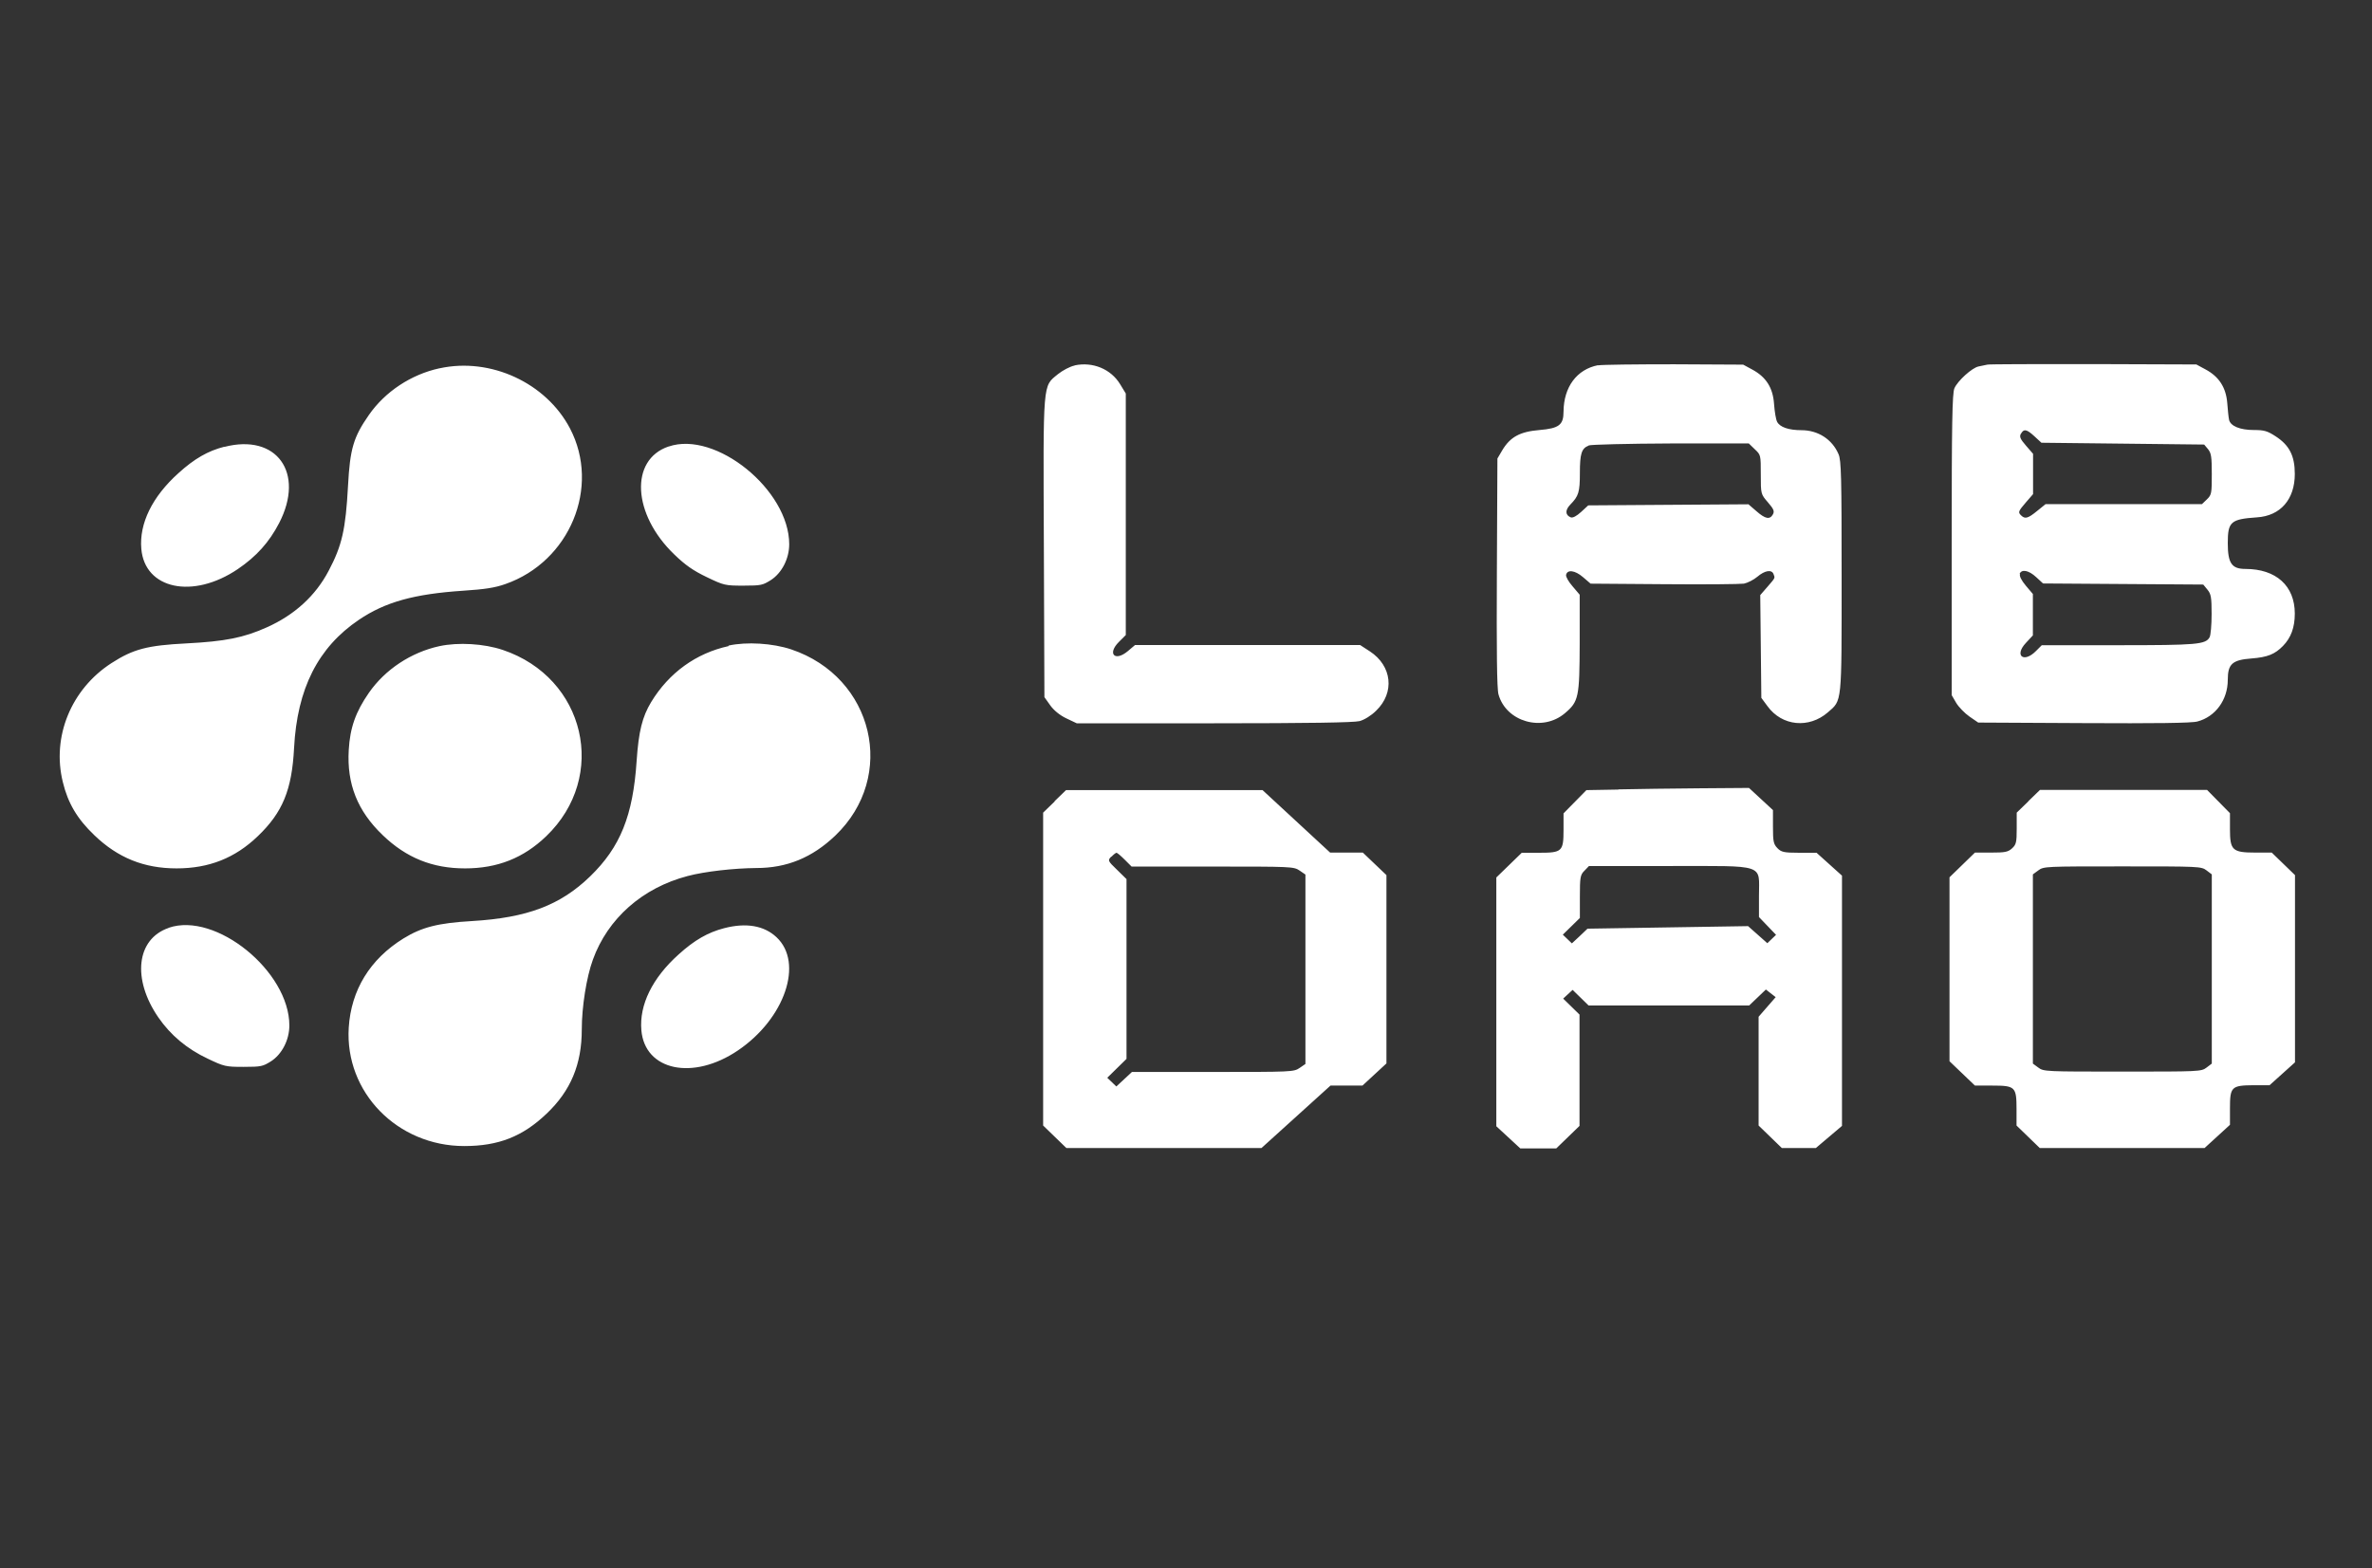 <?xml version="1.0" encoding="UTF-8"?><svg id="Livello_1" xmlns="http://www.w3.org/2000/svg" viewBox="0 0 130.59 86.37"><rect x="0" y="0" width="130.59" height="86.37" fill="#333333" stroke="none"/><path d="M59.16,20.13c-.25.05-.66.27-.91.47-.85.7-.82.27-.78,9.54l.03,8.25.32.45c.2.28.53.55.89.72l.57.27h7.56c5.19,0,7.7-.04,8.01-.12.26-.07.64-.3.91-.57,1.04-1,.88-2.47-.34-3.27l-.54-.35h-12.39l-.39.33c-.72.61-1.16.15-.49-.51l.37-.37v-13.3l-.31-.51c-.51-.84-1.51-1.25-2.5-1.04ZM87.98,20.11c-1.17.23-1.89,1.2-1.9,2.56,0,.73-.25.92-1.32,1.01-1.08.09-1.61.38-2.05,1.11l-.27.46-.03,6.28c-.02,4.23,0,6.42.09,6.71.42,1.51,2.42,2.08,3.65,1.04.77-.65.81-.88.82-3.87v-2.66s-.39-.46-.39-.46c-.22-.25-.38-.53-.36-.63.06-.31.49-.26.93.12l.42.36,4.04.03c2.22.02,4.2,0,4.4-.03.2-.04.54-.21.74-.38.41-.35.79-.41.89-.15.09.23.11.19-.33.7l-.4.46.03,2.83.03,2.83.34.46c.8,1.1,2.28,1.24,3.32.34.79-.69.76-.39.76-7.46,0-5.5-.02-6.42-.17-6.76-.35-.82-1.13-1.32-2.04-1.32-.71,0-1.19-.17-1.34-.46-.07-.13-.14-.57-.17-.98-.06-.9-.44-1.49-1.2-1.9l-.5-.27-3.8-.02c-2.09,0-3.98.02-4.2.06ZM109.41,20.08c-.12.03-.34.07-.48.1-.36.07-1.15.79-1.33,1.2-.12.28-.15,1.92-.15,8.62v8.28s.25.43.25.43c.14.23.47.57.73.75l.48.33,5.81.03c3.89.02,5.96,0,6.26-.09.99-.26,1.67-1.19,1.67-2.29,0-.88.25-1.1,1.31-1.18.88-.07,1.28-.23,1.73-.69.44-.45.65-1.02.65-1.78,0-1.53-1.03-2.46-2.72-2.46-.75,0-.97-.31-.97-1.42,0-1.18.16-1.32,1.6-1.42,1.3-.08,2.09-.99,2.09-2.39,0-1-.3-1.58-1.05-2.07-.46-.3-.64-.35-1.2-.35-.77,0-1.3-.22-1.37-.57-.03-.13-.07-.55-.1-.93-.07-.84-.45-1.44-1.2-1.84l-.5-.27-5.65-.02c-3.11,0-5.75,0-5.87.03ZM24.2,20.28c-1.57.34-3,1.29-3.89,2.57-.85,1.22-1.04,1.86-1.15,3.9-.13,2.41-.33,3.29-1.07,4.69-.72,1.37-1.88,2.43-3.41,3.11-1.27.57-2.29.77-4.41.88-2.16.11-2.93.31-4.14,1.09-2.21,1.43-3.29,4.05-2.67,6.55.28,1.16.79,2.02,1.73,2.92,1.3,1.25,2.74,1.83,4.53,1.83s3.22-.57,4.47-1.77c1.37-1.31,1.88-2.55,2-4.86.17-3.27,1.32-5.54,3.57-7.06,1.45-.98,3.04-1.42,5.73-1.6,1.2-.08,1.75-.16,2.34-.37,3.54-1.24,5.24-5.34,3.55-8.57-1.32-2.51-4.37-3.92-7.17-3.31ZM111.26,23.88c-.09.17-.04.29.28.66l.39.45v2.22l-.39.45c-.43.5-.45.55-.26.73.21.2.37.16.87-.25l.47-.38h8.61l.27-.26c.26-.25.27-.34.27-1.39,0-.95-.03-1.16-.21-1.38l-.21-.25-4.48-.05-4.48-.05-.38-.35c-.43-.4-.59-.43-.75-.14ZM12.35,24.6c-.9.23-1.65.66-2.52,1.45-1.45,1.3-2.17,2.78-2.05,4.17.19,2.23,2.84,2.79,5.31,1.12,1.03-.7,1.73-1.48,2.28-2.54,1.43-2.77-.14-4.94-3.02-4.19ZM36.8,24.59c-2.14.73-1.98,3.73.32,5.94.61.59,1.04.89,1.79,1.25.95.46,1.03.47,2.02.47s1.06-.03,1.5-.3c.61-.39,1.02-1.18,1.02-1.98,0-2.99-4.05-6.27-6.64-5.38ZM87.46,24.54c-.39.15-.48.45-.48,1.51s-.07,1.27-.53,1.74c-.29.3-.28.58.03.7.11.04.32-.07.57-.3l.39-.36,4.41-.03,4.41-.03.44.38c.49.43.74.48.91.17.09-.17.04-.29-.28-.66-.39-.45-.39-.46-.39-1.53s0-1.08-.33-1.39l-.33-.32h-4.29c-2.36.01-4.4.06-4.53.11ZM111.21,31.61c-.04.11.07.34.32.64l.39.46v2.28l-.39.42c-.65.7-.11,1.12.56.44l.32-.32h4.21c4.34,0,4.81-.04,5.03-.44.06-.11.11-.68.11-1.27,0-.92-.03-1.11-.23-1.35l-.23-.28-4.41-.03-4.41-.03-.38-.35c-.41-.38-.8-.45-.91-.18ZM24.2,35.58c-1.57.34-3,1.29-3.89,2.57-.73,1.05-1.04,1.93-1.11,3.15-.11,1.87.48,3.36,1.87,4.69,1.3,1.25,2.74,1.83,4.53,1.83s3.22-.57,4.47-1.77c3.43-3.29,2.16-8.73-2.39-10.26-1.04-.35-2.45-.43-3.48-.21ZM40.11,35.58c-1.79.39-3.28,1.47-4.26,3.08-.49.81-.69,1.62-.8,3.24-.2,3.02-.9,4.75-2.56,6.36-1.64,1.59-3.47,2.28-6.5,2.46-1.89.11-2.77.34-3.78.96-1.84,1.14-2.88,2.84-3.01,4.91-.22,3.55,2.67,6.52,6.36,6.52,1.88,0,3.21-.52,4.53-1.78,1.33-1.26,1.94-2.72,1.94-4.64,0-1.25.26-2.88.61-3.84.82-2.27,2.73-3.96,5.22-4.61.94-.25,2.55-.43,3.78-.44,1.68,0,3.07-.57,4.34-1.78,3.42-3.26,2.13-8.73-2.42-10.26-1.02-.34-2.45-.43-3.45-.21ZM89.09,43.48l-1.75.03-.63.64-.63.64v.91c0,1.19-.08,1.26-1.35,1.26h-.95l-.7.68-.7.68v13.7l.66.61.66.61h1.98l.64-.62.64-.62v-6.13l-.45-.44-.45-.44.26-.24.26-.24.44.43.44.43h8.84l.46-.44.46-.44.27.21.27.21-.47.54-.47.54v5.99l.64.62.64.62h1.87l.72-.61.72-.61v-13.78l-.7-.63-.7-.63h-.96c-.85,0-.99-.04-1.2-.26-.21-.22-.24-.37-.24-1.17v-.92l-.66-.61-.66-.61-2.72.02c-1.5.01-3.51.04-4.47.06ZM58.07,44.13l-.64.62v17.23l.64.62.64.62h5.37s5.37,0,5.37,0l1.9-1.72,1.9-1.72h.88s.88,0,.88,0l.66-.61.66-.61v-10.37l-.65-.62-.65-.62h-1.8l-1.86-1.72-1.86-1.72h-10.82l-.64.62ZM111.67,44.13l-.64.62v.87c0,.77-.03.89-.26,1.1-.22.2-.39.23-1.15.23h-.89l-.7.68-.7.68v10.13l.7.67.7.67h.96c1.26,0,1.33.07,1.33,1.3v.9l.64.62.64.62h4.54s4.53,0,4.53,0l.7-.64.7-.64v-.91c0-1.18.08-1.26,1.29-1.27h.89s.7-.63.7-.63l.7-.63v-10.31l-.64-.62-.64-.62h-.9c-1.27,0-1.4-.13-1.4-1.29v-.88l-.63-.64-.63-.64h-9.2l-.64.62ZM61.18,47.17c-.2.21-.2.23.32.73l.52.51v9.9l-.53.52-.53.52.25.24.25.24.43-.4.43-.4h4.45c4.32,0,4.46,0,4.78-.22l.32-.22v-10.43l-.32-.22c-.32-.22-.46-.22-4.79-.22h-4.46l-.38-.38c-.21-.21-.41-.38-.45-.38s-.17.1-.28.22ZM87.22,47.96c-.22.22-.24.37-.24,1.42v1.17l-.47.46-.47.46.25.24.25.24.43-.4.43-.41,4.42-.07,4.42-.07.53.47.53.47.24-.23.24-.23-.47-.49-.47-.49v-1.17c0-1.78.44-1.64-4.94-1.64h-4.42l-.24.25ZM112.22,47.93l-.3.22v10.42l.3.22c.29.22.41.22,4.63.22s4.34,0,4.63-.22l.29-.22v-10.42l-.29-.22c-.29-.22-.41-.22-4.63-.22s-4.34,0-4.63.22ZM9.28,51.1c-1.77.61-2.02,2.81-.56,4.93.67.97,1.57,1.73,2.72,2.27.9.43.99.45,1.97.45s1.06-.03,1.5-.3c.61-.39,1.02-1.18,1.02-1.98,0-2.98-4.05-6.27-6.64-5.38ZM39.88,51.11c-.9.23-1.65.66-2.52,1.45-1.45,1.3-2.17,2.78-2.05,4.17.19,2.23,2.84,2.79,5.31,1.12,2.59-1.75,3.64-4.83,2.13-6.24-.68-.64-1.67-.81-2.87-.5Z" style="fill:#fff; fill-rule:evenodd; isolation:isolate; stroke-width:0px;"/></svg>